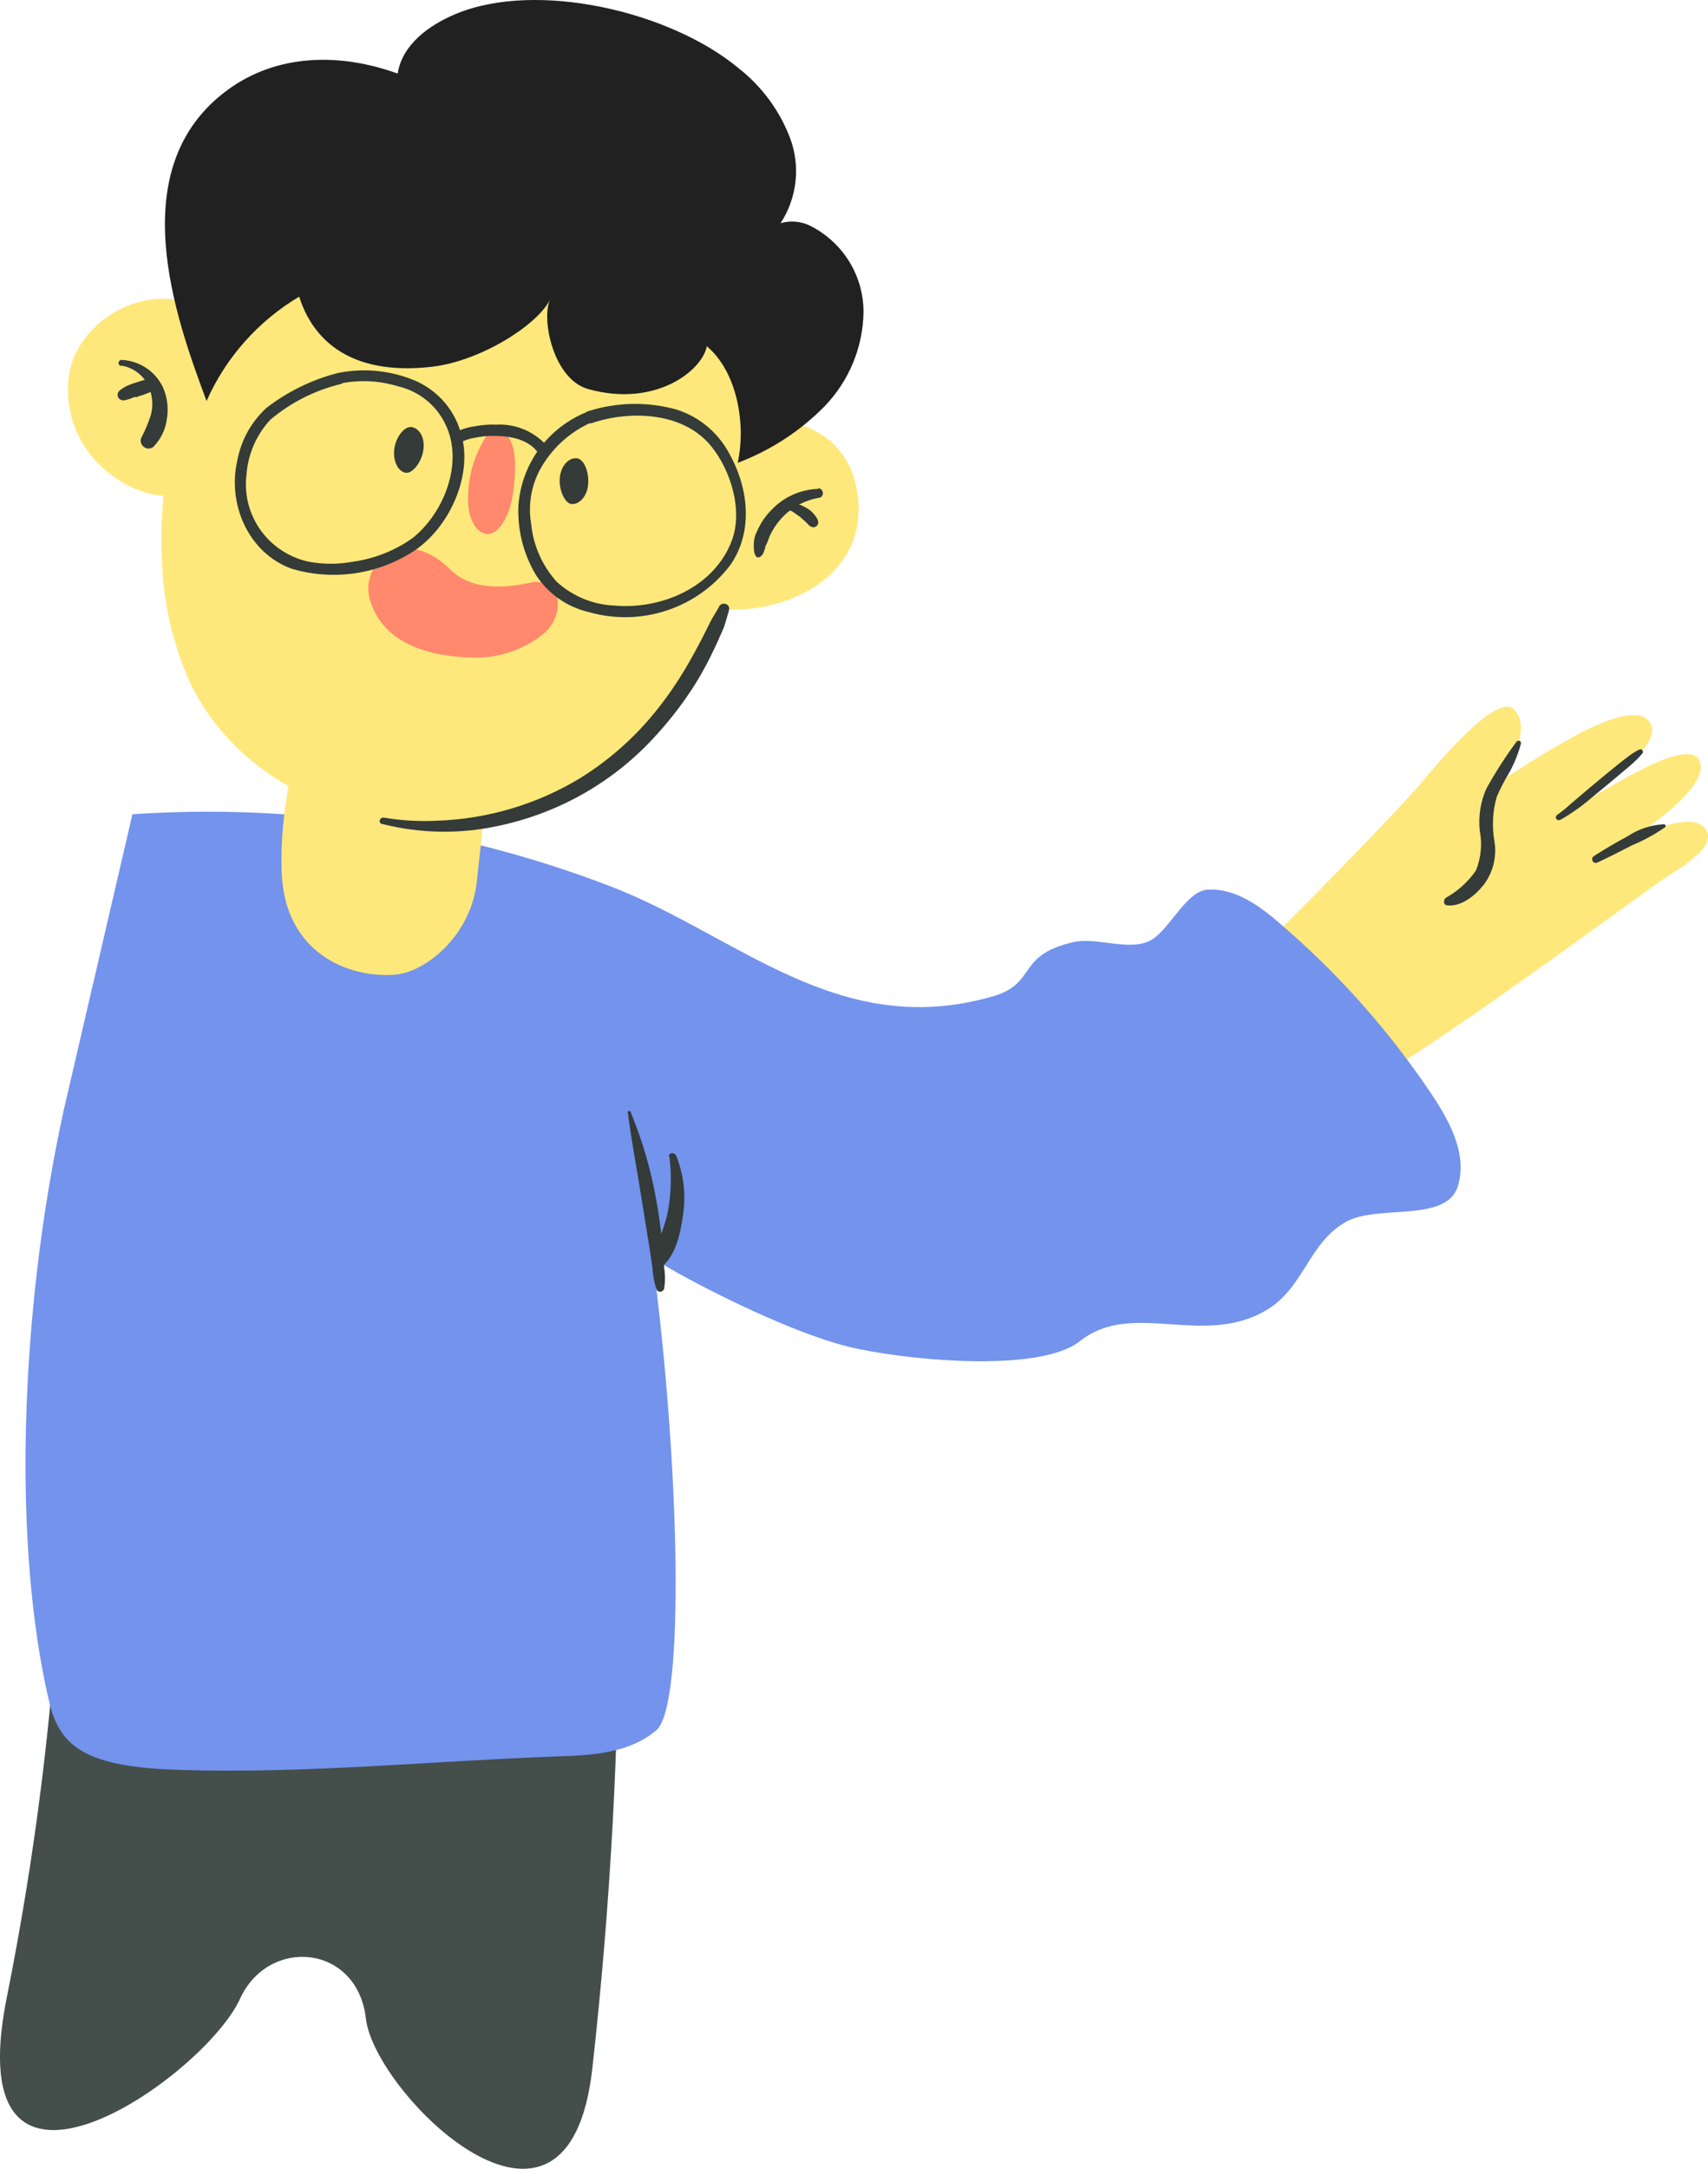 <svg width="115" height="146" viewBox="0 0 115 146" fill="none" xmlns="http://www.w3.org/2000/svg">
<g clip-path="url(#clip0)">
<path d="M41.672 106.402C41.7 117.359 41.104 128.308 39.885 139.199C38.27 153.899 25.204 140.901 24.637 135.888C24.07 130.874 18.083 130.338 16.159 134.551C13.728 139.871 -2.895 151.439 0.438 134.551C2.352 125.03 3.561 115.383 4.055 105.687L41.672 106.402Z" fill="#444E4A"/>
<path d="M84.375 64.309C85.69 63.194 93.825 54.895 95.612 52.792C96.78 51.396 100.766 46.604 101.925 47.745C103.085 48.885 101.925 51.149 100.843 52.682C103.42 51.107 109.322 46.995 110.911 48.425C112.5 49.856 107.836 53.014 106.685 53.958C108.523 52.937 113.385 49.77 114.339 51.064C115.507 52.639 110.834 55.976 108.669 57.108C110.774 56.027 114.115 54.418 114.906 55.933C115.447 56.98 113.54 58.18 112.251 59.006C110.602 60.062 94.976 71.774 90.388 73.851L84.375 64.309Z" fill="#FFE87B"/>
<path d="M41.234 59.713C49.687 63.007 56.465 70.012 66.73 67.101C69.892 66.25 68.354 64.309 72.254 63.424C73.869 63.049 76.051 64.079 77.494 63.288C78.731 62.607 79.882 59.934 81.343 59.883C83.155 59.789 84.779 60.955 86.136 62.13C90.097 65.51 93.566 69.417 96.445 73.741C97.656 75.562 98.798 77.733 98.163 79.827C97.424 82.329 92.794 81.061 90.663 82.227C88.086 83.649 87.837 86.653 85.277 88.186C80.982 90.739 76.257 87.462 72.709 90.28C69.883 92.518 60.434 91.488 57.066 90.637C52.066 89.377 43.957 84.9 43.923 84.611C45.778 98.553 46.131 114.803 44.198 116.463C42.419 117.995 39.903 118.165 37.497 118.233C29.001 118.54 20.497 119.417 12.001 119.136C5.884 118.94 4.046 117.646 3.324 114.607C0.859 104.231 1.271 88.526 4.295 74.711L8.917 54.81C19.922 54.07 30.956 55.744 41.234 59.713Z" fill="#7393ED"/>
<path d="M21.562 11.219C26.476 7.593 35.221 6.52 41.148 9.917C47.075 13.313 50.048 20.335 49.996 32.661C49.953 41.727 44.722 50.945 36.252 54.324C27.781 57.704 16.708 54.129 12.8 45.965C11.638 43.369 10.993 40.574 10.901 37.734C10.309 26.856 16.648 14.845 21.562 11.219Z" fill="#FFE87B"/>
<path d="M32.79 29.299C32.891 29.191 33.017 29.109 33.157 29.06C33.297 29.012 33.446 28.997 33.593 29.018C33.74 29.039 33.88 29.095 34 29.18C34.12 29.267 34.218 29.38 34.285 29.512C34.688 30.141 34.783 31.214 34.568 33.01C34.413 34.329 33.864 35.564 33.159 35.879C32.455 36.194 31.699 35.444 31.544 34.176C31.501 33.763 31.501 33.347 31.544 32.933C31.633 31.635 32.063 30.382 32.79 29.299Z" fill="#FF886D"/>
<path d="M49.343 28.039C51.062 28.039 56.809 27.75 57.702 33.044C58.741 39.156 52.049 41.752 47.703 40.858C48.456 38.787 49.008 36.649 49.352 34.474C49.618 32.337 49.615 30.175 49.343 28.039Z" fill="#FFE87B"/>
<path d="M14.879 21.28C9.931 18.19 5 21.799 4.622 25.426C4.072 30.678 8.917 33.665 11.606 33.359C11.825 31.06 12.233 28.783 12.825 26.549C13.369 24.742 14.056 22.98 14.879 21.28Z" fill="#FFE87B"/>
<path d="M37.695 32.116C37.6 32.968 38.03 33.878 38.477 33.929C38.923 33.98 39.499 33.512 39.593 32.661C39.688 31.81 39.336 30.907 38.846 30.848C38.356 30.788 37.798 31.265 37.695 32.116Z" fill="#343B38"/>
<path d="M28.512 30.235C28.417 31.086 27.782 31.878 27.335 31.827C26.888 31.776 26.476 31.188 26.536 30.337C26.596 29.486 27.206 28.686 27.696 28.745C28.185 28.805 28.615 29.384 28.512 30.235Z" fill="#343B38"/>
<path d="M26.776 4.954C27.077 2.996 28.898 1.685 30.694 0.936C36.14 -1.328 45.108 0.758 49.704 4.571C51.284 5.802 52.494 7.439 53.2 9.304C53.548 10.241 53.671 11.246 53.559 12.239C53.447 13.232 53.104 14.185 52.556 15.024C53.241 14.823 53.978 14.897 54.609 15.228C55.67 15.776 56.56 16.601 57.183 17.613C57.805 18.626 58.136 19.788 58.14 20.974C58.115 23.36 57.172 25.646 55.503 27.366C53.858 29.033 51.868 30.325 49.67 31.154C50.228 28.601 49.67 25.068 47.591 23.306C47.29 24.932 44.155 27.452 39.611 26.192C37.282 25.553 36.423 21.544 37.033 20.157C36.26 21.808 32.42 24.311 29.044 24.694C23.478 25.315 21.029 22.778 20.145 19.969C17.382 21.614 15.203 24.067 13.908 26.992C11.82 21.399 8.161 11.27 15.36 6.027C18.693 3.609 22.902 3.55 26.776 4.954Z" fill="#212121"/>
<path d="M26.321 37.172C27.73 36.449 29.371 37.402 30.195 38.228C31.02 39.054 32.412 39.93 35.728 39.224C35.914 39.172 36.108 39.158 36.3 39.182C36.492 39.205 36.677 39.266 36.845 39.361C37.013 39.456 37.16 39.583 37.278 39.735C37.396 39.887 37.482 40.06 37.532 40.245C37.595 40.678 37.549 41.119 37.399 41.531C37.25 41.942 37 42.31 36.672 42.603C35.319 43.723 33.599 44.314 31.836 44.263C27.172 44.152 25.531 42.246 24.964 40.552C24.732 39.922 24.742 39.229 24.993 38.606C25.243 37.983 25.716 37.472 26.321 37.172Z" fill="#FF886D"/>
<path d="M39.842 28.482C42.48 27.588 46.053 27.75 47.9 30.056C49.197 31.665 50.022 34.312 49.292 36.338C48.141 39.488 44.593 41.037 41.397 40.765C39.94 40.709 38.55 40.138 37.48 39.156C36.502 38.071 35.9 36.705 35.762 35.257C35.554 34.031 35.753 32.77 36.329 31.665C37.089 30.251 38.296 29.124 39.765 28.456C40.229 28.277 40.031 27.537 39.559 27.715C38.252 28.23 37.12 29.103 36.295 30.232C35.471 31.361 34.988 32.7 34.903 34.091C34.843 35.689 35.242 37.271 36.054 38.654C36.868 39.945 38.165 40.863 39.662 41.207C41.387 41.697 43.222 41.654 44.922 41.085C46.622 40.517 48.107 39.449 49.18 38.024C50.752 35.751 50.392 32.789 49.069 30.473C48.321 29.091 47.061 28.051 45.555 27.571C43.582 27.02 41.489 27.064 39.542 27.698C39.172 27.894 39.37 28.635 39.842 28.482Z" fill="#343B38"/>
<path d="M22.945 25.809C24.227 25.554 25.553 25.621 26.802 26.005C27.493 26.165 28.138 26.478 28.69 26.92C29.242 27.363 29.686 27.922 29.989 28.558C31.243 31.112 29.912 34.517 27.781 36.219C26.591 37.064 25.211 37.61 23.761 37.811C22.776 37.994 21.765 37.994 20.78 37.811C19.472 37.526 18.318 36.768 17.545 35.685C16.771 34.602 16.433 33.272 16.597 31.954C16.693 30.576 17.259 29.27 18.203 28.252C19.573 27.096 21.197 26.274 22.945 25.851C23.044 25.824 23.128 25.759 23.179 25.671C23.23 25.582 23.243 25.477 23.216 25.379C23.188 25.281 23.123 25.197 23.033 25.147C22.944 25.097 22.838 25.084 22.739 25.111C20.993 25.561 19.359 26.361 17.937 27.46C16.925 28.389 16.241 29.615 15.987 30.959C15.282 33.921 16.726 37.266 19.698 38.305C21.024 38.688 22.417 38.791 23.786 38.606C25.155 38.422 26.47 37.953 27.644 37.232C30.221 35.691 31.939 31.938 31.011 29.069C30.77 28.252 30.337 27.503 29.749 26.881C29.161 26.26 28.434 25.785 27.627 25.494C26.067 24.909 24.372 24.776 22.739 25.111C22.672 25.157 22.621 25.222 22.594 25.298C22.567 25.374 22.565 25.456 22.587 25.534C22.61 25.611 22.657 25.679 22.721 25.728C22.785 25.778 22.864 25.806 22.945 25.809Z" fill="#343B38"/>
<path d="M30.977 29.793C31.304 29.622 31.659 29.51 32.025 29.46C32.415 29.378 32.812 29.338 33.211 29.341C34.293 29.341 35.581 29.537 36.243 30.499C36.526 30.908 37.197 30.499 36.913 30.116C36.494 29.608 35.959 29.204 35.354 28.938C34.748 28.672 34.087 28.55 33.425 28.584C32.924 28.564 32.422 28.604 31.931 28.703C31.461 28.766 31.007 28.913 30.59 29.137C30.17 29.392 30.59 30.056 30.977 29.793Z" fill="#343B38"/>
<path d="M32.36 51.073C32.996 52.588 32.36 56.759 32.12 59.193C31.785 62.99 28.563 65.543 26.467 65.62C23.289 65.807 19.32 64.045 18.985 59.049C18.77 55.763 19.552 50.417 20.935 48.587C22.043 47.115 25.024 47.387 27.378 47.974C29.147 48.408 31.724 49.558 32.36 51.073Z" fill="#FFE87B"/>
<path d="M25.771 55.474C28.347 56.12 31.04 56.155 33.632 55.576C37.744 54.698 41.465 52.538 44.249 49.413C45.252 48.311 46.149 47.12 46.929 45.855C47.362 45.139 47.754 44.4 48.106 43.642C48.304 43.242 48.484 42.791 48.656 42.425C48.828 42.058 48.931 41.573 49.077 41.105C49.223 40.637 48.596 40.467 48.416 40.833C48.235 41.199 48.003 41.505 47.831 41.854L47.316 42.884C46.981 43.531 46.637 44.169 46.268 44.799C45.608 45.935 44.859 47.016 44.026 48.034C42.614 49.753 40.925 51.229 39.026 52.401C36.137 54.144 32.845 55.123 29.465 55.244C28.259 55.308 27.049 55.24 25.857 55.039C25.565 54.988 25.436 55.397 25.728 55.474H25.771Z" fill="#343B38"/>
<path d="M42.273 74.907C42.531 76.907 42.918 78.89 43.227 80.865C43.382 81.87 43.553 82.866 43.708 83.862C43.785 84.347 43.854 84.832 43.931 85.317C43.951 85.83 44.047 86.338 44.215 86.824C44.243 86.869 44.283 86.904 44.332 86.927C44.38 86.95 44.434 86.958 44.486 86.951C44.539 86.943 44.589 86.921 44.629 86.886C44.669 86.852 44.699 86.806 44.713 86.756C44.795 86.274 44.795 85.782 44.713 85.3C44.713 84.781 44.645 84.261 44.593 83.742C44.498 82.721 44.361 81.699 44.172 80.695C43.812 78.688 43.236 76.724 42.454 74.839C42.454 74.745 42.239 74.788 42.256 74.89L42.273 74.907Z" fill="#343B38"/>
<path d="M45.074 77.86C45.225 79.087 45.19 80.329 44.971 81.546C44.73 82.763 44.112 83.879 44 85.113C43.999 85.172 44.016 85.231 44.049 85.281C44.082 85.33 44.13 85.369 44.185 85.392C44.241 85.415 44.302 85.421 44.361 85.409C44.42 85.397 44.474 85.368 44.516 85.326C45.529 84.474 45.83 82.968 46.002 81.691C46.187 80.376 46.024 79.035 45.529 77.801C45.435 77.562 45.014 77.562 45.04 77.86H45.074Z" fill="#343B38"/>
<path d="M102.089 49.949C101.348 50.955 100.674 52.007 100.07 53.099C99.681 53.985 99.531 54.955 99.632 55.916C99.807 56.816 99.717 57.747 99.374 58.597C98.851 59.357 98.157 59.986 97.347 60.436C97.192 60.555 97.149 60.896 97.415 60.938C98.386 61.066 99.348 60.257 99.898 59.559C100.207 59.151 100.431 58.685 100.556 58.189C100.681 57.694 100.706 57.179 100.628 56.674C100.444 55.666 100.494 54.629 100.774 53.643C101.021 53.071 101.308 52.516 101.633 51.983C101.967 51.372 102.227 50.723 102.407 50.051C102.414 50.015 102.409 49.977 102.392 49.944C102.375 49.911 102.347 49.885 102.313 49.87C102.278 49.855 102.24 49.853 102.204 49.862C102.168 49.872 102.136 49.894 102.114 49.924L102.089 49.949Z" fill="#343B38"/>
<path d="M105.052 55.193C105.805 54.764 106.513 54.262 107.166 53.694C108.025 52.996 108.884 52.282 109.743 51.549C110.052 51.289 110.339 51.004 110.602 50.698C110.618 50.667 110.625 50.633 110.621 50.598C110.618 50.564 110.605 50.531 110.583 50.504C110.561 50.477 110.532 50.457 110.498 50.446C110.465 50.435 110.429 50.434 110.396 50.443C110.088 50.592 109.799 50.778 109.537 50.996C109.124 51.294 108.729 51.635 108.334 51.95C107.475 52.656 106.616 53.371 105.757 54.112C105.462 54.385 105.15 54.638 104.82 54.869C104.785 54.899 104.762 54.94 104.754 54.986C104.747 55.031 104.756 55.078 104.779 55.117C104.803 55.157 104.839 55.187 104.883 55.202C104.927 55.217 104.975 55.217 105.018 55.201L105.052 55.193Z" fill="#343B38"/>
<path d="M107.552 58.061C108.351 57.695 109.116 57.287 109.897 56.895C110.68 56.572 111.423 56.164 112.114 55.678C112.2 55.61 112.114 55.482 112.028 55.482C111.156 55.53 110.313 55.809 109.588 56.291C108.806 56.716 108.059 57.142 107.303 57.636C107.252 57.671 107.216 57.724 107.202 57.785C107.189 57.845 107.199 57.908 107.23 57.962C107.261 58.016 107.312 58.056 107.372 58.074C107.431 58.092 107.496 58.088 107.552 58.061Z" fill="#343B38"/>
<path d="M8.161 24.609C8.643 24.685 9.092 24.902 9.448 25.233C9.805 25.564 10.054 25.992 10.162 26.464C10.283 26.942 10.283 27.442 10.162 27.92C9.997 28.439 9.787 28.943 9.535 29.426C9.477 29.533 9.459 29.656 9.484 29.775C9.509 29.893 9.576 29.999 9.673 30.073C9.765 30.152 9.882 30.195 10.004 30.195C10.125 30.195 10.242 30.152 10.334 30.073C10.83 29.561 11.146 28.905 11.236 28.201C11.357 27.493 11.27 26.767 10.987 26.107C10.738 25.563 10.341 25.099 9.84 24.766C9.339 24.434 8.755 24.247 8.152 24.226C8.104 24.235 8.06 24.261 8.029 24.299C7.997 24.337 7.98 24.385 7.98 24.434C7.98 24.483 7.997 24.531 8.029 24.569C8.06 24.607 8.104 24.633 8.152 24.643L8.161 24.609Z" fill="#343B38"/>
<path d="M10.506 25.605C10.398 25.571 10.285 25.554 10.171 25.553H9.827C9.626 25.597 9.428 25.654 9.235 25.724C9.019 25.789 8.807 25.866 8.599 25.953C8.393 26.043 8.201 26.164 8.032 26.311C7.973 26.371 7.935 26.448 7.924 26.531C7.913 26.614 7.93 26.698 7.972 26.771C8.017 26.839 8.083 26.892 8.16 26.923C8.236 26.953 8.321 26.959 8.401 26.941C8.621 26.896 8.835 26.824 9.037 26.728H9.114H9.226L9.441 26.634C9.441 26.634 9.492 26.634 9.441 26.634H9.492L10.034 26.43C10.14 26.392 10.243 26.346 10.343 26.294C10.439 26.235 10.528 26.167 10.609 26.09C10.639 26.058 10.66 26.02 10.67 25.978C10.681 25.936 10.68 25.892 10.669 25.851C10.658 25.809 10.636 25.771 10.607 25.74C10.576 25.709 10.539 25.686 10.498 25.673L10.506 25.605Z" fill="#343B38"/>
<path d="M55.099 32.908C53.908 32.943 52.781 33.445 51.964 34.304C51.545 34.72 51.21 35.211 50.976 35.751C50.822 36.045 50.745 36.373 50.752 36.704C50.752 36.934 50.752 37.283 50.924 37.479C50.963 37.507 51.009 37.523 51.057 37.523C51.105 37.523 51.152 37.507 51.19 37.479C51.303 37.396 51.387 37.28 51.431 37.147L51.483 36.985C51.483 36.985 51.603 36.764 51.483 36.874C51.614 36.642 51.72 36.397 51.8 36.142C51.998 35.696 52.265 35.282 52.591 34.917C53.262 34.168 54.171 33.67 55.168 33.504C55.537 33.444 55.451 32.857 55.082 32.865L55.099 32.908Z" fill="#343B38"/>
<path d="M53.046 34.372H53.166H53.226C53.305 34.406 53.38 34.449 53.45 34.5L53.561 34.576L53.639 34.636C53.716 34.678 53.785 34.746 53.853 34.781C53.922 34.815 53.853 34.781 53.853 34.781L53.914 34.832L54.008 34.917C54.067 34.978 54.13 35.035 54.197 35.087L54.386 35.266C54.428 35.329 54.484 35.383 54.549 35.422C54.615 35.462 54.688 35.487 54.764 35.496C54.835 35.492 54.904 35.468 54.96 35.425C55.017 35.383 55.059 35.324 55.082 35.257C55.159 35.01 54.893 34.721 54.747 34.542C54.602 34.386 54.43 34.257 54.24 34.159C54.066 34.05 53.874 33.972 53.673 33.929C53.474 33.877 53.269 33.845 53.063 33.836C53.008 33.835 52.955 33.855 52.914 33.891C52.872 33.927 52.846 33.977 52.84 34.032C52.831 34.086 52.843 34.142 52.873 34.19C52.903 34.236 52.949 34.271 53.003 34.287L53.046 34.372Z" fill="#343B38"/>
</g>
<defs>
<clipPath id="clip0">
<rect width="115" height="146" fill="white"/>
</clipPath>
</defs>
</svg>
